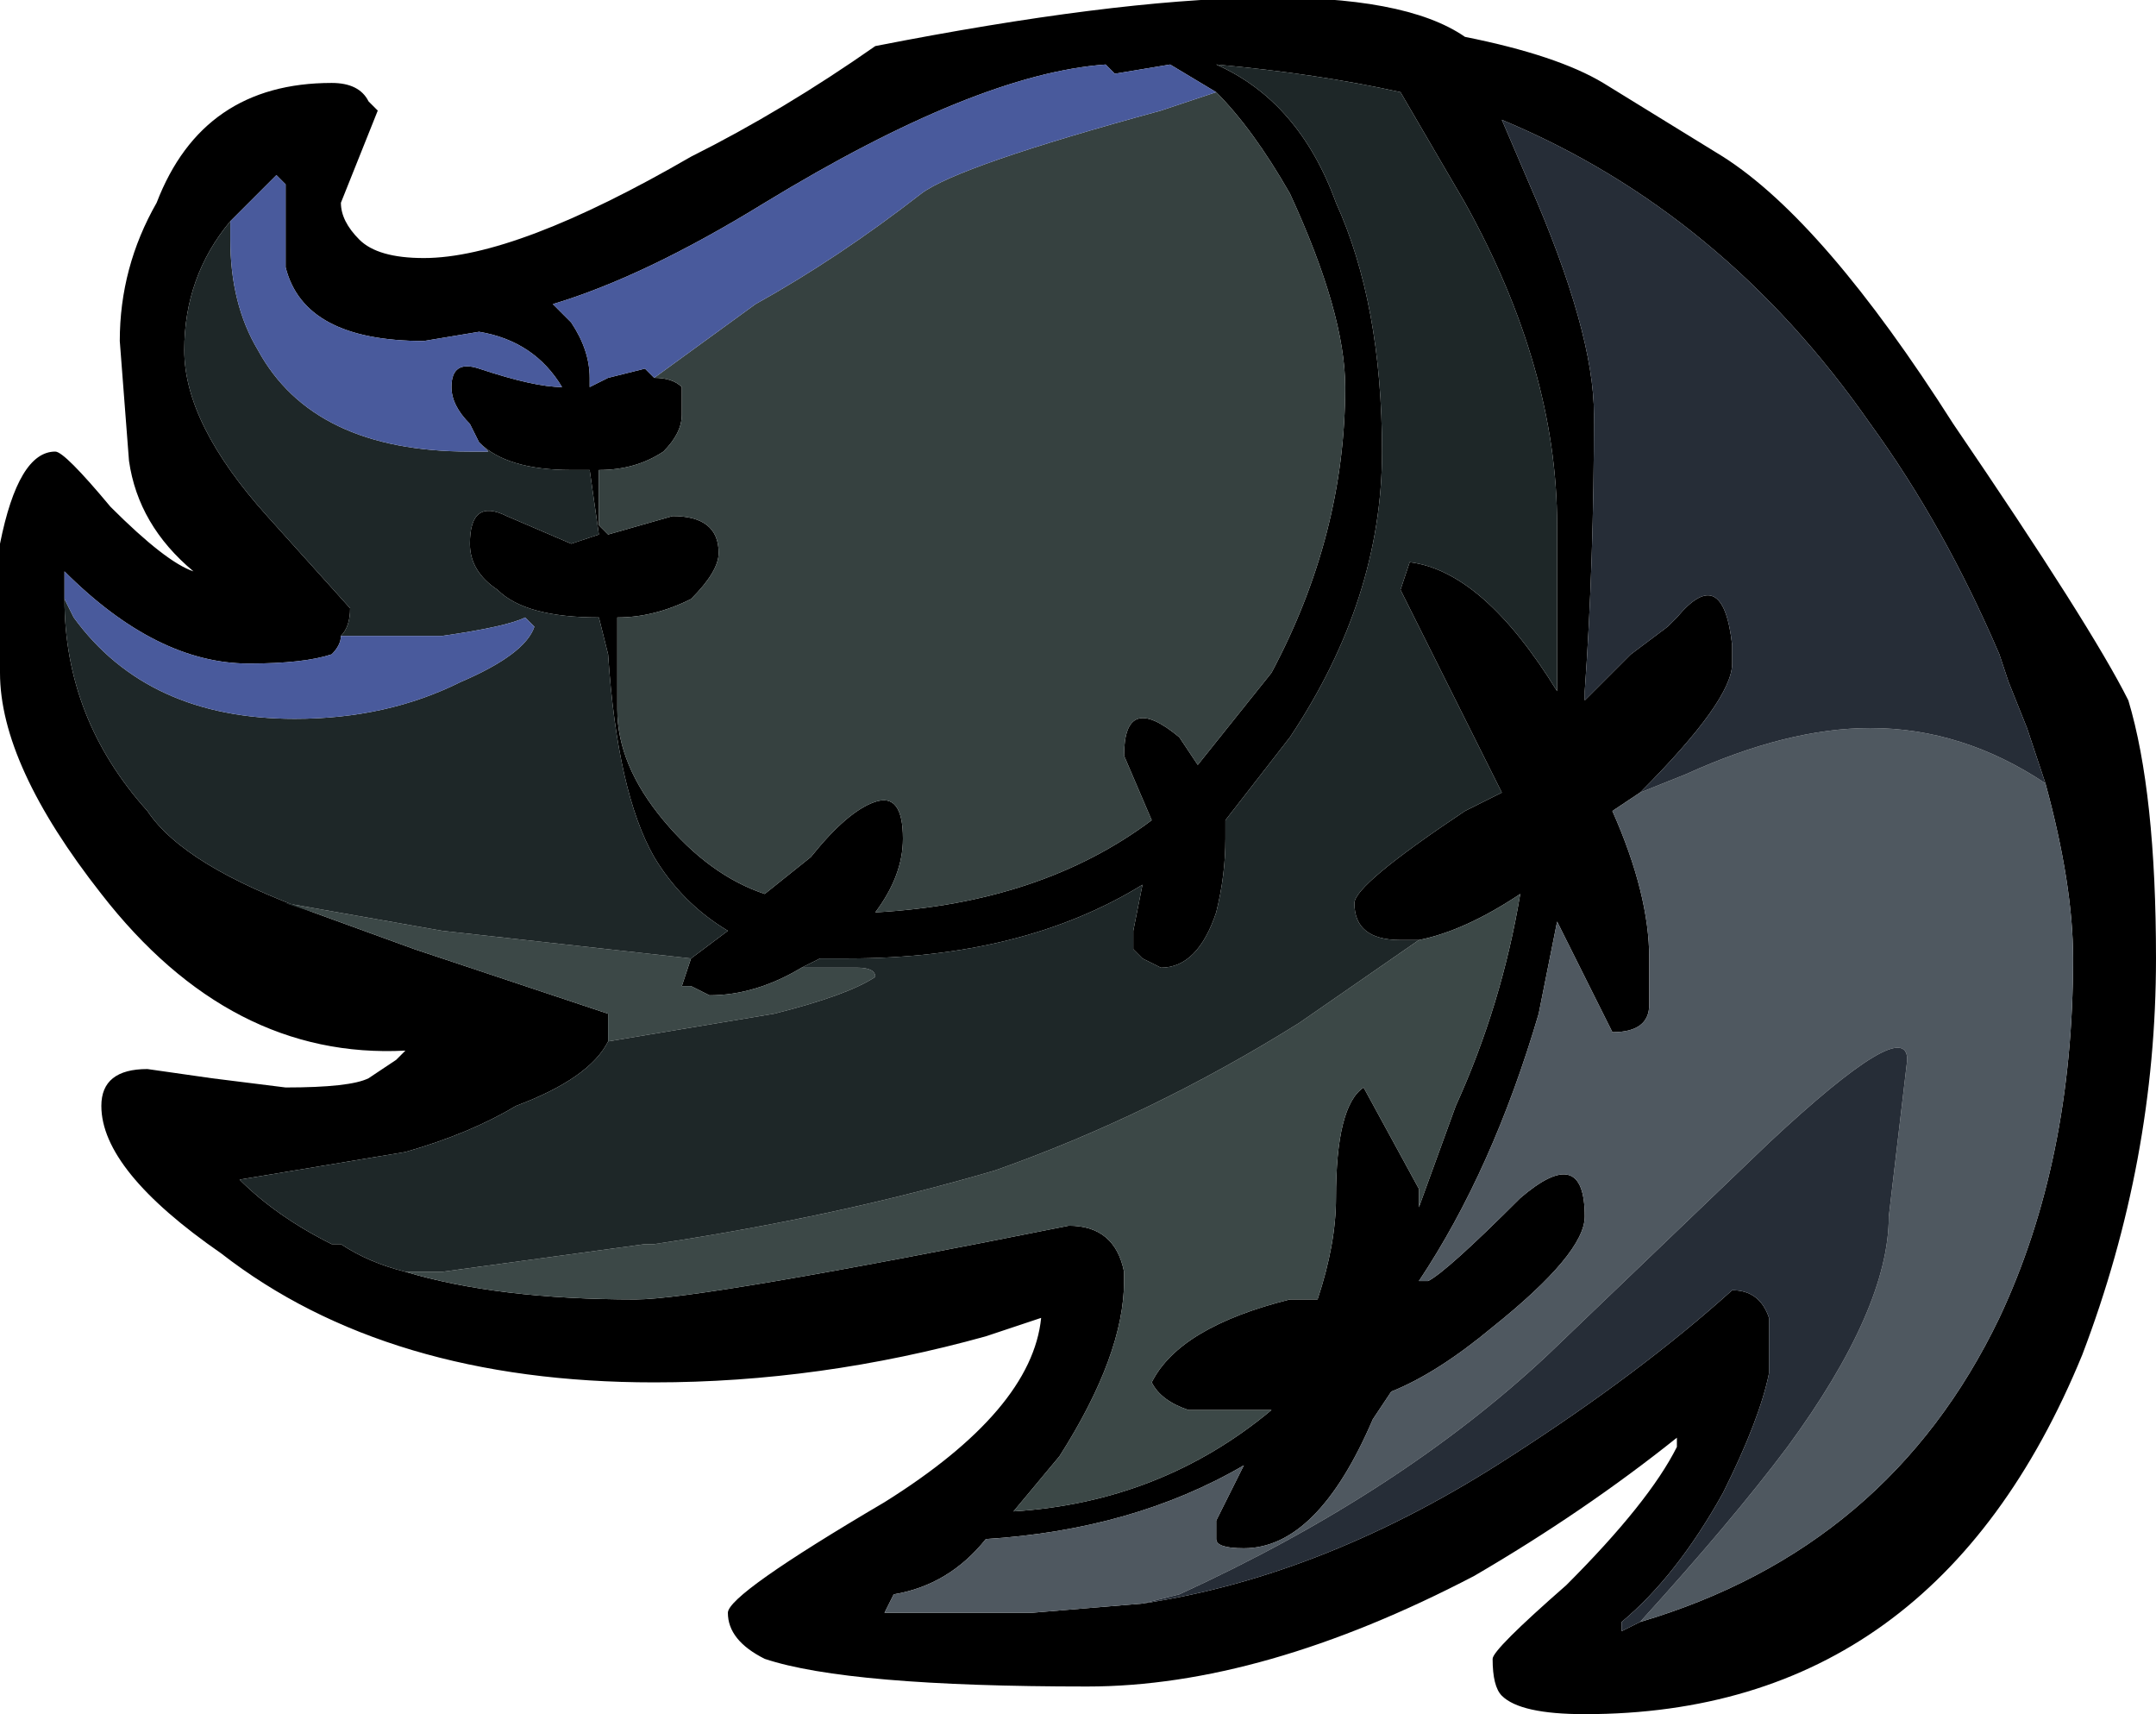 <?xml version="1.0" encoding="UTF-8" standalone="no"?>
<svg xmlns:ffdec="https://www.free-decompiler.com/flash" xmlns:xlink="http://www.w3.org/1999/xlink" ffdec:objectType="frame" height="65.1px" width="81.9px" xmlns="http://www.w3.org/2000/svg">
  <g transform="matrix(1.0, 0.0, 0.0, 1.0, 40.95, 65.1)">
    <use ffdec:characterId="358" height="9.3" transform="matrix(7.0, 0.0, 0.0, 7.0, -40.95, -65.1)" width="11.7" xlink:href="#shape0"/>
  </g>
  <defs>
    <g id="shape0" transform="matrix(1.0, 0.0, 0.0, 1.0, 5.85, 9.3)">
      <path d="M2.85 -8.85 L3.5 -8.45 Q4.05 -8.1 4.75 -7.0 5.5 -5.9 5.7 -5.5 5.85 -5.0 5.85 -4.1 5.85 -3.0 5.45 -1.95 4.65 0.0 2.75 0.0 2.4 0.0 2.3 -0.1 2.25 -0.15 2.25 -0.3 2.25 -0.35 2.65 -0.7 3.1 -1.15 3.25 -1.45 L3.25 -1.5 Q2.75 -1.1 2.15 -0.75 1.0 -0.15 0.05 -0.15 -1.25 -0.15 -1.7 -0.3 -1.9 -0.4 -1.9 -0.55 -1.9 -0.65 -1.05 -1.15 -0.25 -1.65 -0.2 -2.15 L-0.5 -2.05 Q-1.4 -1.8 -2.3 -1.8 -3.75 -1.8 -4.65 -2.5 -5.3 -2.95 -5.3 -3.3 -5.3 -3.5 -5.05 -3.5 L-4.7 -3.45 -4.3 -3.4 Q-3.95 -3.4 -3.85 -3.45 L-3.7 -3.55 -3.65 -3.6 Q-4.6 -3.55 -5.3 -4.45 -5.85 -5.15 -5.85 -5.65 L-5.85 -6.35 Q-5.75 -6.85 -5.55 -6.85 -5.5 -6.85 -5.25 -6.55 -4.95 -6.25 -4.8 -6.2 -5.1 -6.45 -5.15 -6.8 L-5.2 -7.45 Q-5.2 -7.85 -5.0 -8.2 -4.75 -8.85 -4.05 -8.85 -3.9 -8.85 -3.85 -8.75 L-3.8 -8.7 -4.0 -8.2 Q-4.0 -8.1 -3.9 -8.0 -3.8 -7.9 -3.55 -7.9 -3.05 -7.9 -2.1 -8.45 -1.6 -8.7 -1.1 -9.05 1.45 -9.55 2.1 -9.1 2.6 -9.0 2.85 -8.85 M0.75 -8.8 L0.5 -8.95 0.2 -8.9 0.15 -8.95 Q-0.55 -8.9 -1.7 -8.2 -2.35 -7.8 -2.85 -7.65 L-2.75 -7.55 Q-2.65 -7.4 -2.65 -7.25 L-2.65 -7.2 -2.55 -7.25 -2.35 -7.3 -2.3 -7.25 Q-2.2 -7.25 -2.15 -7.2 L-2.15 -7.05 Q-2.15 -6.95 -2.25 -6.85 -2.4 -6.75 -2.6 -6.75 L-2.6 -6.45 -2.55 -6.4 -2.2 -6.5 Q-1.95 -6.5 -1.95 -6.3 -1.95 -6.2 -2.1 -6.05 -2.3 -5.95 -2.5 -5.95 L-2.5 -5.45 Q-2.5 -5.15 -2.25 -4.85 -2.0 -4.55 -1.7 -4.45 L-1.45 -4.65 Q-1.25 -4.9 -1.1 -4.95 -0.95 -5.0 -0.95 -4.75 -0.95 -4.55 -1.1 -4.35 -0.2 -4.4 0.4 -4.85 L0.25 -5.2 Q0.25 -5.55 0.55 -5.3 L0.65 -5.15 1.05 -5.65 Q1.45 -6.4 1.45 -7.2 1.45 -7.6 1.15 -8.25 0.95 -8.6 0.75 -8.8 M5.25 -5.05 L5.15 -5.35 5.05 -5.6 5.0 -5.75 Q4.7 -6.45 4.3 -7.0 3.5 -8.15 2.3 -8.65 L2.45 -8.3 Q2.8 -7.5 2.8 -7.05 2.8 -6.25 2.75 -5.55 L2.75 -5.5 3.0 -5.75 3.2 -5.9 3.25 -5.95 Q3.5 -6.25 3.55 -5.8 L3.55 -5.7 Q3.55 -5.5 3.05 -5.0 L2.9 -4.9 Q3.1 -4.45 3.1 -4.1 L3.1 -3.85 Q3.1 -3.7 2.9 -3.7 L2.6 -4.3 2.5 -3.8 Q2.25 -2.95 1.85 -2.35 L1.9 -2.35 Q2.0 -2.4 2.4 -2.8 2.75 -3.1 2.75 -2.7 2.75 -2.5 2.25 -2.1 1.95 -1.85 1.7 -1.75 L1.6 -1.6 Q1.3 -0.9 0.9 -0.9 0.75 -0.9 0.75 -0.95 L0.75 -1.05 0.9 -1.35 Q0.3 -1.0 -0.5 -0.95 -0.7 -0.7 -1.0 -0.65 L-1.05 -0.55 -0.25 -0.55 0.35 -0.6 Q1.35 -0.75 2.35 -1.4 3.05 -1.85 3.55 -2.3 3.7 -2.3 3.75 -2.15 L3.75 -1.9 3.75 -1.85 Q3.7 -1.6 3.5 -1.2 3.25 -0.75 2.95 -0.5 L2.95 -0.45 3.05 -0.5 Q4.4 -0.9 5.0 -2.15 5.4 -3.0 5.4 -4.1 5.4 -4.5 5.25 -5.05 M1.85 -4.2 L1.75 -4.2 Q1.5 -4.2 1.5 -4.4 1.5 -4.5 2.1 -4.9 L2.3 -5.0 1.75 -6.1 1.8 -6.25 Q2.2 -6.2 2.6 -5.55 L2.6 -6.45 Q2.6 -7.3 2.1 -8.2 L1.75 -8.8 Q1.3 -8.9 0.75 -8.95 1.2 -8.75 1.4 -8.2 1.65 -7.65 1.65 -6.85 1.65 -6.05 1.15 -5.3 L0.8 -4.85 0.8 -4.75 Q0.8 -4.55 0.75 -4.35 0.65 -4.05 0.45 -4.05 L0.35 -4.1 0.3 -4.15 0.3 -4.25 0.35 -4.5 Q-0.3 -4.1 -1.25 -4.1 L-1.4 -4.1 -1.5 -4.05 Q-1.75 -3.9 -2.0 -3.9 L-2.1 -3.95 -2.15 -3.95 -2.1 -4.1 -1.9 -4.25 Q-2.15 -4.4 -2.3 -4.65 -2.5 -5.0 -2.55 -5.75 L-2.6 -5.95 Q-3.0 -5.95 -3.15 -6.1 -3.3 -6.2 -3.3 -6.35 -3.3 -6.6 -3.1 -6.5 L-2.75 -6.35 -2.6 -6.4 -2.65 -6.75 -2.75 -6.75 Q-3.1 -6.75 -3.25 -6.9 L-3.3 -7.0 Q-3.4 -7.1 -3.4 -7.2 -3.4 -7.35 -3.25 -7.3 -2.95 -7.2 -2.8 -7.2 -2.95 -7.45 -3.25 -7.5 L-3.55 -7.45 Q-4.2 -7.45 -4.3 -7.85 L-4.3 -8.3 -4.35 -8.35 -4.6 -8.1 Q-4.85 -7.8 -4.85 -7.4 -4.85 -7.0 -4.4 -6.5 L-3.95 -6.0 Q-3.95 -5.9 -4.0 -5.85 -4.0 -5.8 -4.05 -5.75 -4.2 -5.7 -4.5 -5.7 -5.0 -5.7 -5.5 -6.2 L-5.5 -6.05 Q-5.5 -5.4 -5.05 -4.9 -4.85 -4.6 -4.15 -4.35 L-3.6 -4.15 -2.55 -3.8 -2.55 -3.65 Q-2.65 -3.45 -3.05 -3.3 -3.3 -3.15 -3.65 -3.05 L-4.55 -2.9 Q-4.35 -2.7 -4.05 -2.55 L-4.0 -2.55 Q-3.85 -2.45 -3.65 -2.4 -3.15 -2.25 -2.4 -2.25 -2.05 -2.25 -0.05 -2.65 0.2 -2.65 0.25 -2.4 L0.25 -2.35 Q0.25 -1.95 -0.1 -1.4 L-0.35 -1.1 Q0.45 -1.15 1.05 -1.65 L0.6 -1.65 Q0.45 -1.7 0.4 -1.8 0.55 -2.1 1.15 -2.25 L1.3 -2.25 Q1.4 -2.55 1.4 -2.8 1.4 -3.3 1.55 -3.4 L1.85 -2.85 1.85 -2.75 2.05 -3.3 Q2.3 -3.85 2.4 -4.45 2.1 -4.25 1.85 -4.2" fill="#000000" fill-rule="evenodd" stroke="none"/>
      <path d="M-1.5 -4.05 L-1.2 -4.05 Q-1.1 -4.05 -1.1 -4.0 -1.25 -3.9 -1.65 -3.8 L-2.55 -3.65 -2.55 -3.8 -3.6 -4.15 -4.15 -4.35 -4.3 -4.4 -3.45 -4.25 -2.1 -4.1 -2.15 -3.95 -2.1 -3.95 -2.0 -3.9 Q-1.75 -3.9 -1.5 -4.05 M-3.65 -2.4 L-3.45 -2.4 -2.35 -2.55 -2.3 -2.55 Q-1.3 -2.7 -0.45 -2.95 0.4 -3.25 1.2 -3.75 L1.85 -4.2 Q2.1 -4.25 2.4 -4.45 2.3 -3.85 2.05 -3.3 L1.85 -2.75 1.85 -2.85 1.55 -3.4 Q1.4 -3.3 1.4 -2.8 1.4 -2.55 1.3 -2.25 L1.15 -2.25 Q0.55 -2.1 0.4 -1.8 0.45 -1.7 0.6 -1.65 L1.05 -1.65 Q0.45 -1.15 -0.35 -1.1 L-0.1 -1.4 Q0.25 -1.95 0.25 -2.35 L0.25 -2.4 Q0.2 -2.65 -0.05 -2.65 -2.05 -2.25 -2.4 -2.25 -3.15 -2.25 -3.65 -2.4" fill="#3c4847" fill-rule="evenodd" stroke="none"/>
      <path d="M3.05 -5.0 L3.3 -5.1 Q3.85 -5.35 4.3 -5.35 4.8 -5.35 5.25 -5.05 5.4 -4.5 5.4 -4.1 5.4 -3.0 5.0 -2.15 4.4 -0.9 3.05 -0.5 3.55 -1.05 3.85 -1.45 4.4 -2.2 4.4 -2.7 L4.5 -3.55 Q4.5 -3.8 3.75 -3.1 L2.55 -1.95 Q1.75 -1.2 0.55 -0.65 L0.35 -0.6 -0.25 -0.55 -1.05 -0.55 -1.0 -0.65 Q-0.7 -0.7 -0.5 -0.95 0.3 -1.0 0.9 -1.35 L0.75 -1.05 0.75 -0.95 Q0.75 -0.9 0.9 -0.9 1.3 -0.9 1.6 -1.6 L1.7 -1.75 Q1.95 -1.85 2.25 -2.1 2.75 -2.5 2.75 -2.7 2.75 -3.1 2.4 -2.8 2.0 -2.4 1.9 -2.35 L1.85 -2.35 Q2.25 -2.95 2.5 -3.8 L2.6 -4.3 2.9 -3.7 Q3.1 -3.7 3.1 -3.85 L3.1 -4.1 Q3.1 -4.45 2.9 -4.9 L3.05 -5.0 M3.75 -1.85 L3.75 -1.9 3.75 -1.85" fill="#4f5860" fill-rule="evenodd" stroke="none"/>
      <path d="M-2.3 -7.25 L-1.75 -7.65 Q-1.3 -7.9 -0.85 -8.25 -0.65 -8.4 0.45 -8.7 L0.75 -8.8 Q0.95 -8.6 1.15 -8.25 1.45 -7.6 1.45 -7.2 1.45 -6.4 1.05 -5.65 L0.65 -5.15 0.55 -5.3 Q0.25 -5.55 0.25 -5.2 L0.4 -4.85 Q-0.2 -4.4 -1.1 -4.35 -0.95 -4.55 -0.95 -4.75 -0.95 -5.0 -1.1 -4.95 -1.25 -4.9 -1.45 -4.65 L-1.7 -4.45 Q-2.0 -4.55 -2.25 -4.85 -2.5 -5.15 -2.5 -5.45 L-2.5 -5.95 Q-2.3 -5.95 -2.1 -6.05 -1.95 -6.2 -1.95 -6.3 -1.95 -6.5 -2.2 -6.5 L-2.55 -6.4 -2.6 -6.45 -2.6 -6.75 Q-2.4 -6.75 -2.25 -6.85 -2.15 -6.95 -2.15 -7.05 L-2.15 -7.2 Q-2.2 -7.25 -2.3 -7.25" fill="#364140" fill-rule="evenodd" stroke="none"/>
      <path d="M-1.5 -4.05 L-1.4 -4.1 -1.25 -4.1 Q-0.3 -4.1 0.35 -4.5 L0.3 -4.25 0.3 -4.15 0.35 -4.1 0.45 -4.05 Q0.65 -4.05 0.75 -4.35 0.8 -4.55 0.8 -4.75 L0.8 -4.85 1.15 -5.3 Q1.65 -6.05 1.65 -6.85 1.65 -7.65 1.4 -8.2 1.2 -8.75 0.75 -8.95 1.3 -8.9 1.75 -8.8 L2.1 -8.2 Q2.6 -7.3 2.6 -6.45 L2.6 -5.55 Q2.2 -6.2 1.8 -6.25 L1.75 -6.1 2.3 -5.0 2.1 -4.9 Q1.5 -4.5 1.5 -4.4 1.5 -4.2 1.75 -4.2 L1.85 -4.2 1.2 -3.75 Q0.4 -3.25 -0.45 -2.95 -1.3 -2.7 -2.3 -2.55 L-2.35 -2.55 -3.45 -2.4 -3.65 -2.4 Q-3.85 -2.45 -4.0 -2.55 L-4.05 -2.55 Q-4.35 -2.7 -4.55 -2.9 L-3.65 -3.05 Q-3.3 -3.15 -3.05 -3.3 -2.65 -3.45 -2.55 -3.65 L-1.65 -3.8 Q-1.25 -3.9 -1.1 -4.0 -1.1 -4.05 -1.2 -4.05 L-1.5 -4.05 M-4.0 -5.85 Q-3.95 -5.9 -3.95 -6.0 L-4.4 -6.5 Q-4.85 -7.0 -4.85 -7.4 -4.85 -7.8 -4.6 -8.1 L-4.6 -8.0 Q-4.6 -7.65 -4.45 -7.4 -4.15 -6.85 -3.3 -6.85 L-3.2 -6.85 -3.25 -6.9 Q-3.1 -6.75 -2.75 -6.75 L-2.65 -6.75 -2.6 -6.4 -2.75 -6.35 -3.1 -6.5 Q-3.3 -6.6 -3.3 -6.35 -3.3 -6.2 -3.15 -6.1 -3.0 -5.95 -2.6 -5.95 L-2.55 -5.75 Q-2.5 -5.0 -2.3 -4.65 -2.15 -4.4 -1.9 -4.25 L-2.1 -4.1 -3.45 -4.25 -4.3 -4.4 -4.15 -4.35 Q-4.85 -4.6 -5.05 -4.9 -5.5 -5.4 -5.5 -6.05 L-5.45 -5.95 Q-5.05 -5.4 -4.25 -5.4 -3.75 -5.4 -3.35 -5.6 -3.0 -5.75 -2.95 -5.9 L-3.0 -5.95 Q-3.1 -5.9 -3.45 -5.85 L-4.0 -5.85" fill="#1e2728" fill-rule="evenodd" stroke="none"/>
      <path d="M3.05 -5.0 Q3.55 -5.5 3.55 -5.7 L3.55 -5.8 Q3.5 -6.25 3.25 -5.95 L3.2 -5.9 3.0 -5.75 2.75 -5.5 2.75 -5.55 Q2.8 -6.25 2.8 -7.05 2.8 -7.5 2.45 -8.3 L2.3 -8.65 Q3.5 -8.15 4.3 -7.0 4.7 -6.45 5.0 -5.75 L5.05 -5.6 5.15 -5.35 5.25 -5.05 Q4.8 -5.35 4.3 -5.35 3.85 -5.35 3.3 -5.1 L3.05 -5.0 M3.05 -0.5 L2.95 -0.45 2.95 -0.5 Q3.25 -0.75 3.5 -1.2 3.7 -1.6 3.75 -1.85 L3.75 -1.9 3.75 -2.15 Q3.7 -2.3 3.55 -2.3 3.05 -1.85 2.35 -1.4 1.35 -0.75 0.35 -0.6 L0.55 -0.65 Q1.75 -1.2 2.55 -1.95 L3.75 -3.1 Q4.5 -3.8 4.5 -3.55 L4.4 -2.7 Q4.4 -2.2 3.85 -1.45 3.55 -1.05 3.05 -0.5" fill="#262d37" fill-rule="evenodd" stroke="none"/>
      <path d="M-2.3 -7.25 L-2.35 -7.3 -2.55 -7.25 -2.65 -7.2 -2.65 -7.25 Q-2.65 -7.4 -2.75 -7.55 L-2.85 -7.65 Q-2.35 -7.8 -1.7 -8.2 -0.55 -8.9 0.15 -8.95 L0.2 -8.9 0.5 -8.95 0.75 -8.8 0.45 -8.7 Q-0.65 -8.4 -0.85 -8.25 -1.3 -7.9 -1.75 -7.65 L-2.3 -7.25 M-4.0 -5.85 L-3.45 -5.85 Q-3.1 -5.9 -3.0 -5.95 L-2.95 -5.9 Q-3.0 -5.75 -3.35 -5.6 -3.75 -5.4 -4.25 -5.4 -5.05 -5.4 -5.45 -5.95 L-5.5 -6.05 -5.5 -6.2 Q-5.0 -5.7 -4.5 -5.7 -4.2 -5.7 -4.05 -5.75 -4.0 -5.8 -4.0 -5.85 M-3.25 -6.9 L-3.2 -6.85 -3.3 -6.85 Q-4.15 -6.85 -4.45 -7.4 -4.6 -7.65 -4.6 -8.0 L-4.6 -8.1 -4.35 -8.35 -4.3 -8.3 -4.3 -7.85 Q-4.2 -7.45 -3.55 -7.45 L-3.25 -7.5 Q-2.95 -7.45 -2.8 -7.2 -2.95 -7.2 -3.25 -7.3 -3.4 -7.35 -3.4 -7.2 -3.4 -7.1 -3.3 -7.0 L-3.25 -6.9" fill="#495a9c" fill-rule="evenodd" stroke="none"/>
    </g>
  </defs>
</svg>
